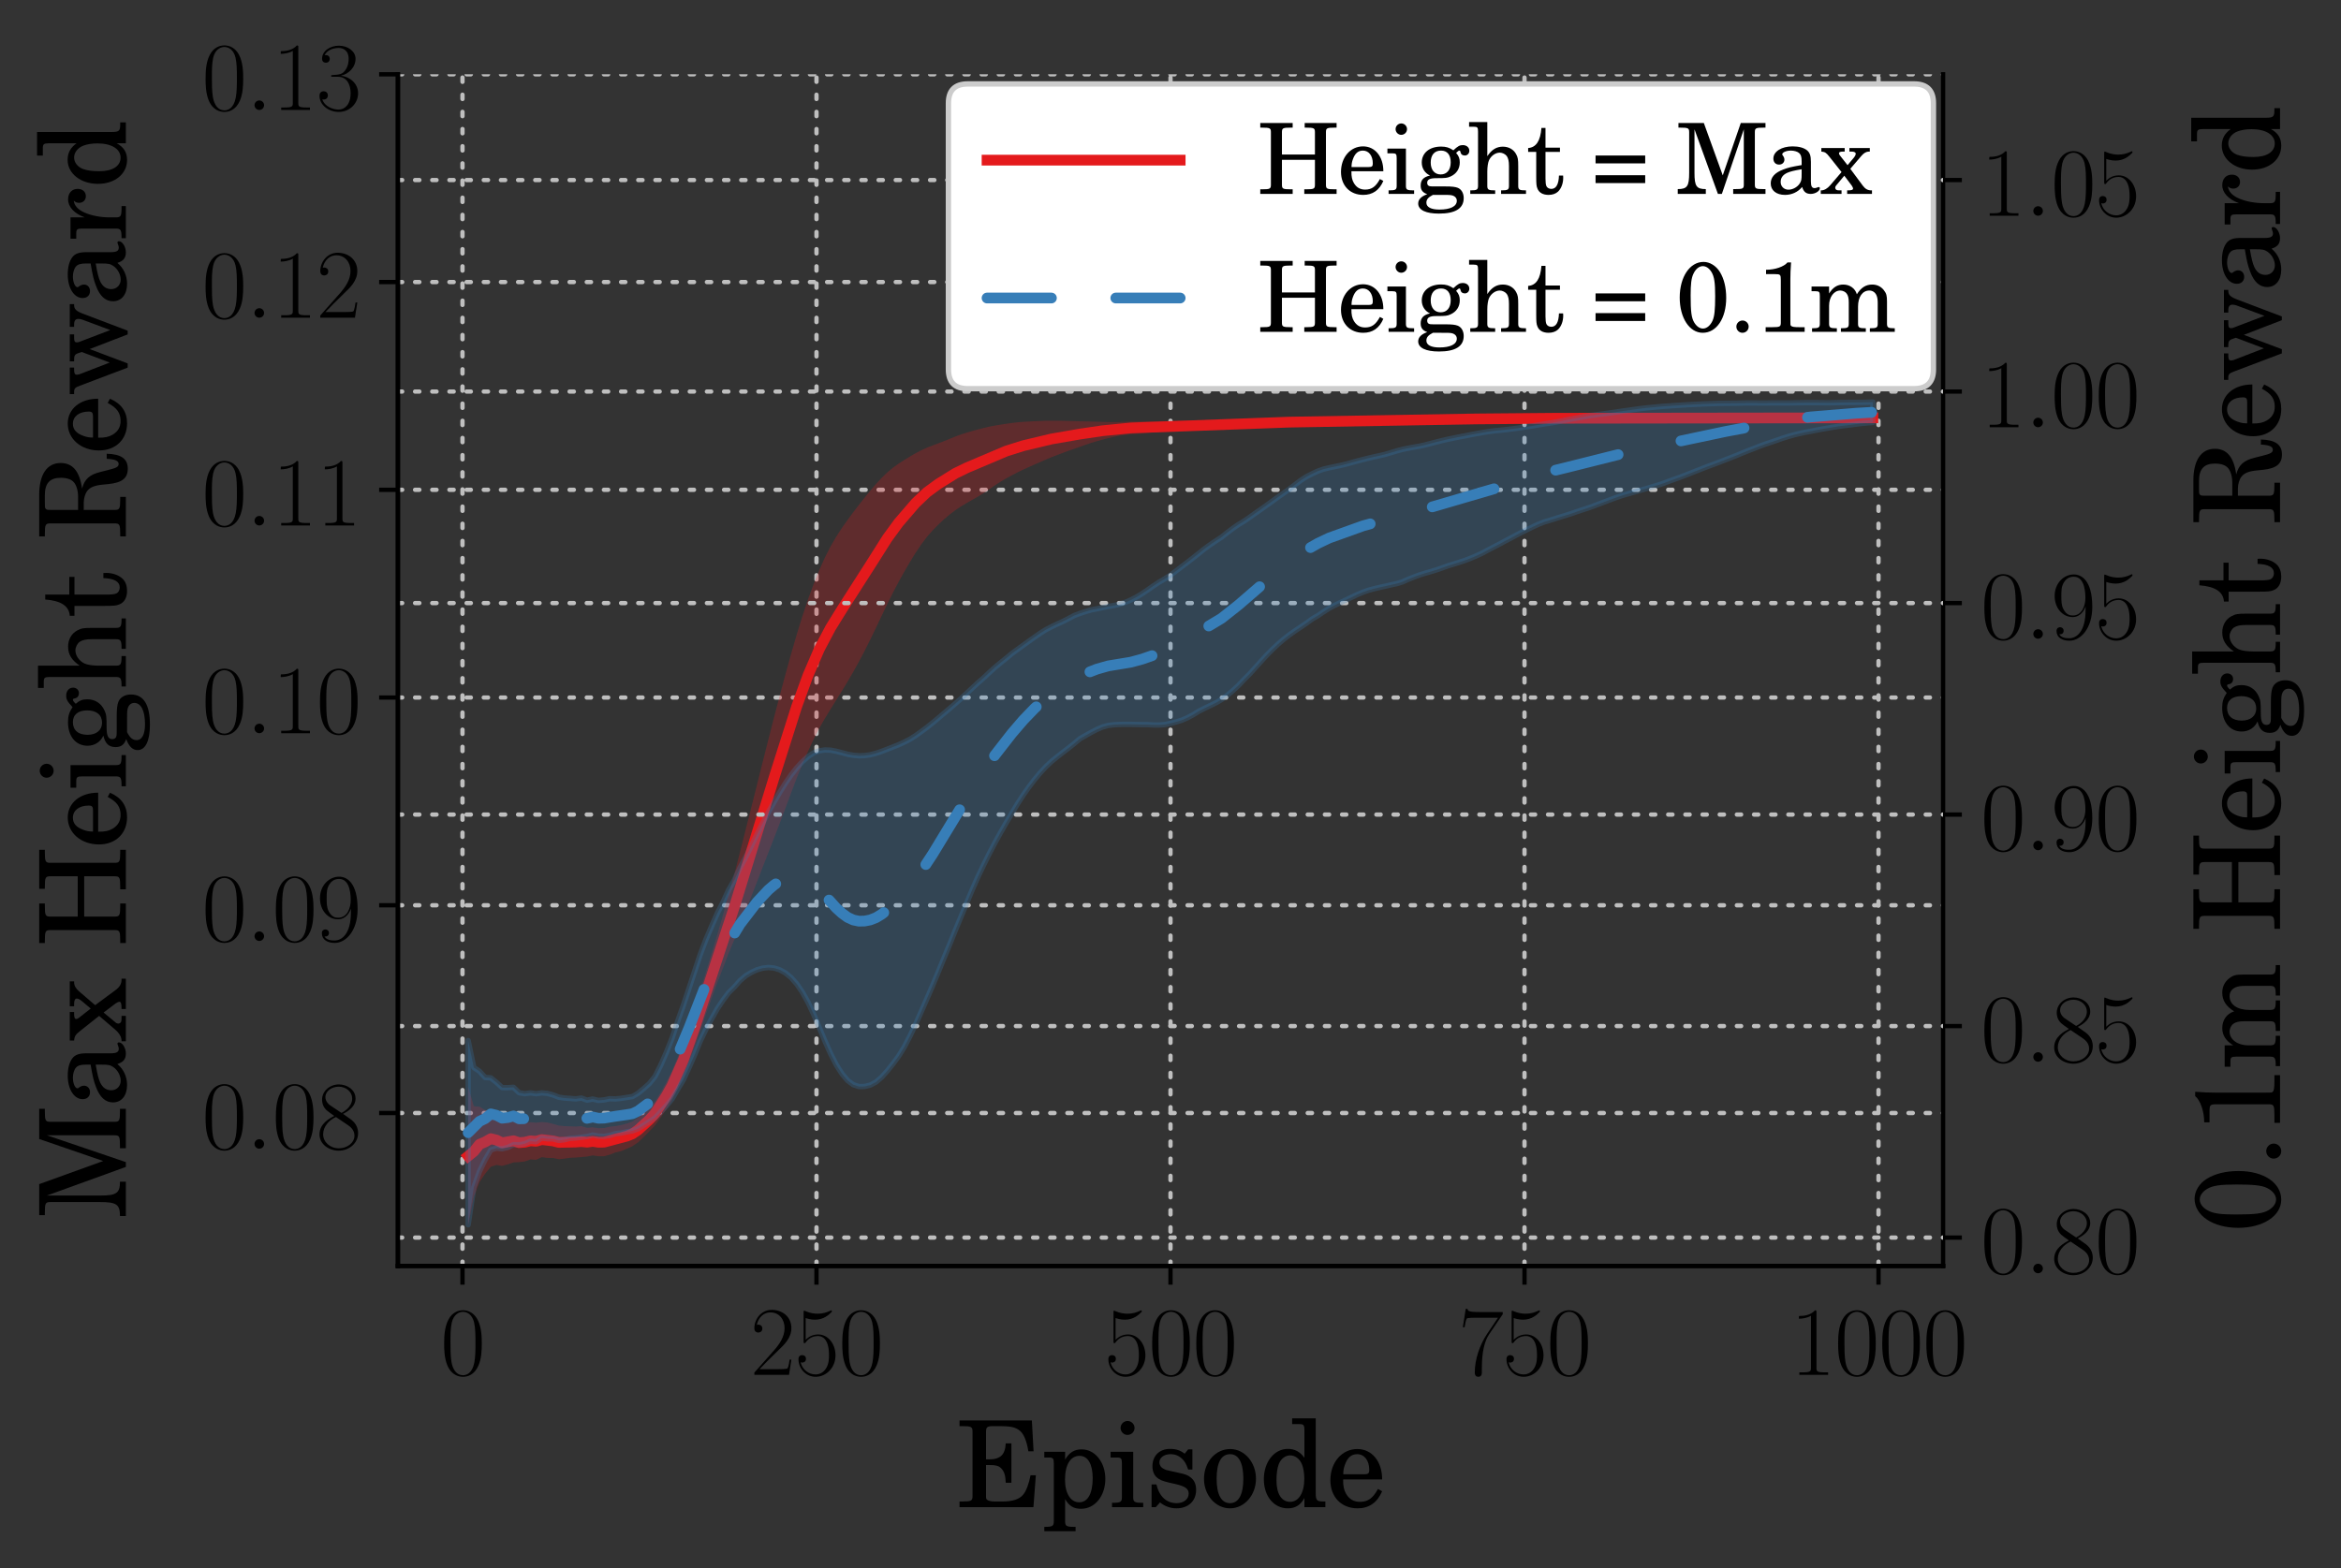 <?xml version="1.0" encoding="utf-8" standalone="no"?>
<!DOCTYPE svg PUBLIC "-//W3C//DTD SVG 1.1//EN"
  "http://www.w3.org/Graphics/SVG/1.1/DTD/svg11.dtd">
<svg height="292.4pt" version="1.1" viewBox="0 0 436.4 292.4" width="436.4pt" xmlns="http://www.w3.org/2000/svg" xmlns:xlink="http://www.w3.org/1999/xlink">
 <rect x="0" y="0" width="436.4" height="292.4" fill="#333333" stroke="none"/>
 <defs>
  <style type="text/css">*{stroke-linecap:butt;stroke-linejoin:round;}</style>
 </defs>
 <g id="figure_1">
  <g id="patch_1">
   <path d="M 0 292.4 
L 436.4 292.4 
L 436.4 0 
L 0 0 
z
" style="fill:none;"/>
  </g>
  <g id="axes_1">
   <g id="patch_2">
    <path d="M 74.178 236.06 
L 362.222 236.06 
L 362.222 13.853 
L 74.178 13.853 
z
" style="fill:none;"/>
   </g>
   <g id="matplotlib.axis_1">
    <g id="xtick_1">
     <g id="line2d_1">
      <path clip-path="url(#p708aaca050)" d="M 86.215 236.06 
L 86.215 13.853 
" style="fill:none;stroke:#bfbfbf;stroke-dasharray:0.8,2.4;stroke-dashoffset:0;stroke-linecap:round;stroke-linejoin:miter;stroke-width:0.8;"/>
     </g>
     <g id="line2d_2">
      <defs>
       <path d="M 0 0 
L 0 3.5 
" id="m3c82bcb02a" style="stroke:#000000;stroke-width:0.8;"/>
      </defs>
      <g>
       <use style="stroke:#000000;stroke-width:0.8;" x="86.215" xlink:href="#m3c82bcb02a" y="236.06"/>
      </g>
     </g>
     <g id="text_1">
      <!-- $\mathdefault{0}$ -->
      <g transform="translate(82.102 256.366)scale(0.18 -0.18)">
       <defs>
        <path d="M 2688 2025 
C 2688 2416 2682 3080 2413 3591 
C 2176 4039 1798 4198 1466 4198 
C 1158 4198 768 4058 525 3597 
C 269 3118 243 2524 243 2025 
C 243 1661 250 1106 448 619 
C 723 -39 1216 -128 1466 -128 
C 1760 -128 2208 -7 2470 600 
C 2662 1042 2688 1559 2688 2025 
z
M 1466 -26 
C 1056 -26 813 325 723 812 
C 653 1188 653 1738 653 2096 
C 653 2588 653 2997 736 3387 
C 858 3929 1216 4096 1466 4096 
C 1728 4096 2067 3923 2189 3400 
C 2272 3036 2278 2607 2278 2096 
C 2278 1680 2278 1169 2202 792 
C 2067 95 1690 -26 1466 -26 
z
" id="CMR17-30" transform="scale(0.016)"/>
       </defs>
       <use transform="scale(0.996)" xlink:href="#CMR17-30"/>
      </g>
     </g>
    </g>
    <g id="xtick_2">
     <g id="line2d_3">
      <path clip-path="url(#p708aaca050)" d="M 152.207 236.06 
L 152.207 13.853 
" style="fill:none;stroke:#bfbfbf;stroke-dasharray:0.8,2.4;stroke-dashoffset:0;stroke-linecap:round;stroke-linejoin:miter;stroke-width:0.8;"/>
     </g>
     <g id="line2d_4">
      <g>
       <use style="stroke:#000000;stroke-width:0.8;" x="152.207" xlink:href="#m3c82bcb02a" y="236.06"/>
      </g>
     </g>
     <g id="text_2">
      <!-- $\mathdefault{250}$ -->
      <g transform="translate(139.871 256.366)scale(0.18 -0.18)">
       <defs>
        <path d="M 2669 989 
L 2554 989 
C 2490 536 2438 459 2413 420 
C 2381 369 1920 369 1830 369 
L 602 369 
C 832 619 1280 1072 1824 1597 
C 2214 1967 2669 2402 2669 3035 
C 2669 3790 2067 4224 1395 4224 
C 691 4224 262 3604 262 3030 
C 262 2780 448 2748 525 2748 
C 589 2748 781 2787 781 3010 
C 781 3207 614 3264 525 3264 
C 486 3264 448 3258 422 3245 
C 544 3790 915 4058 1306 4058 
C 1862 4058 2227 3617 2227 3035 
C 2227 2479 1901 2000 1536 1584 
L 262 146 
L 262 0 
L 2515 0 
L 2669 989 
z
" id="CMR17-32" transform="scale(0.016)"/>
        <path d="M 730 3692 
C 794 3666 1056 3584 1325 3584 
C 1920 3584 2246 3911 2432 4100 
C 2432 4157 2432 4192 2394 4192 
C 2387 4192 2374 4192 2323 4163 
C 2099 4058 1837 3973 1517 3973 
C 1325 3973 1037 3999 723 4139 
C 653 4171 640 4171 634 4171 
C 602 4171 595 4164 595 4037 
L 595 2203 
C 595 2089 595 2057 659 2057 
C 691 2057 704 2070 736 2114 
C 941 2401 1222 2522 1542 2522 
C 1766 2522 2246 2382 2246 1289 
C 2246 1085 2246 715 2054 421 
C 1894 159 1645 25 1370 25 
C 947 25 518 320 403 814 
C 429 807 480 795 506 795 
C 589 795 749 840 749 1038 
C 749 1210 627 1280 506 1280 
C 358 1280 262 1190 262 1011 
C 262 454 704 -128 1382 -128 
C 2042 -128 2669 440 2669 1264 
C 2669 2030 2170 2624 1549 2624 
C 1222 2624 947 2503 730 2274 
L 730 3692 
z
" id="CMR17-35" transform="scale(0.016)"/>
       </defs>
       <use transform="scale(0.996)" xlink:href="#CMR17-32"/>
       <use transform="translate(45.69 0)scale(0.996)" xlink:href="#CMR17-35"/>
       <use transform="translate(91.381 0)scale(0.996)" xlink:href="#CMR17-30"/>
      </g>
     </g>
    </g>
    <g id="xtick_3">
     <g id="line2d_5">
      <path clip-path="url(#p708aaca050)" d="M 218.2 236.06 
L 218.2 13.853 
" style="fill:none;stroke:#bfbfbf;stroke-dasharray:0.8,2.4;stroke-dashoffset:0;stroke-linecap:round;stroke-linejoin:miter;stroke-width:0.8;"/>
     </g>
     <g id="line2d_6">
      <g>
       <use style="stroke:#000000;stroke-width:0.8;" x="218.2" xlink:href="#m3c82bcb02a" y="236.06"/>
      </g>
     </g>
     <g id="text_3">
      <!-- $\mathdefault{500}$ -->
      <g transform="translate(205.864 256.366)scale(0.18 -0.18)">
       <use transform="scale(0.996)" xlink:href="#CMR17-35"/>
       <use transform="translate(45.69 0)scale(0.996)" xlink:href="#CMR17-30"/>
       <use transform="translate(91.381 0)scale(0.996)" xlink:href="#CMR17-30"/>
      </g>
     </g>
    </g>
    <g id="xtick_4">
     <g id="line2d_7">
      <path clip-path="url(#p708aaca050)" d="M 284.193 236.06 
L 284.193 13.853 
" style="fill:none;stroke:#bfbfbf;stroke-dasharray:0.8,2.4;stroke-dashoffset:0;stroke-linecap:round;stroke-linejoin:miter;stroke-width:0.8;"/>
     </g>
     <g id="line2d_8">
      <g>
       <use style="stroke:#000000;stroke-width:0.8;" x="284.193" xlink:href="#m3c82bcb02a" y="236.06"/>
      </g>
     </g>
     <g id="text_4">
      <!-- $\mathdefault{750}$ -->
      <g transform="translate(271.856 256.366)scale(0.18 -0.18)">
       <defs>
        <path d="M 2886 3941 
L 2886 4081 
L 1382 4081 
C 634 4081 621 4165 595 4288 
L 480 4288 
L 294 3094 
L 410 3094 
C 429 3215 474 3540 550 3661 
C 589 3712 1062 3712 1171 3712 
L 2579 3712 
L 1869 2661 
C 1395 1954 1069 999 1069 165 
C 1069 89 1069 -128 1299 -128 
C 1530 -128 1530 89 1530 171 
L 1530 465 
C 1530 1508 1709 2196 2003 2636 
L 2886 3941 
z
" id="CMR17-37" transform="scale(0.016)"/>
       </defs>
       <use transform="scale(0.996)" xlink:href="#CMR17-37"/>
       <use transform="translate(45.69 0)scale(0.996)" xlink:href="#CMR17-35"/>
       <use transform="translate(91.381 0)scale(0.996)" xlink:href="#CMR17-30"/>
      </g>
     </g>
    </g>
    <g id="xtick_5">
     <g id="line2d_9">
      <path clip-path="url(#p708aaca050)" d="M 350.185 236.06 
L 350.185 13.853 
" style="fill:none;stroke:#bfbfbf;stroke-dasharray:0.8,2.4;stroke-dashoffset:0;stroke-linecap:round;stroke-linejoin:miter;stroke-width:0.8;"/>
     </g>
     <g id="line2d_10">
      <g>
       <use style="stroke:#000000;stroke-width:0.8;" x="350.185" xlink:href="#m3c82bcb02a" y="236.06"/>
      </g>
     </g>
     <g id="text_5">
      <!-- $\mathdefault{1000}$ -->
      <g transform="translate(333.737 256.366)scale(0.18 -0.18)">
       <defs>
        <path d="M 1702 4058 
C 1702 4192 1696 4192 1606 4192 
C 1357 3916 979 3827 621 3827 
C 602 3827 570 3827 563 3808 
C 557 3795 557 3782 557 3648 
C 755 3648 1088 3686 1344 3839 
L 1344 461 
C 1344 236 1331 160 781 160 
L 589 160 
L 589 0 
C 896 0 1216 0 1523 0 
C 1830 0 2150 0 2458 0 
L 2458 160 
L 2266 160 
C 1715 160 1702 230 1702 458 
L 1702 4058 
z
" id="CMR17-31" transform="scale(0.016)"/>
       </defs>
       <use transform="scale(0.996)" xlink:href="#CMR17-31"/>
       <use transform="translate(45.69 0)scale(0.996)" xlink:href="#CMR17-30"/>
       <use transform="translate(91.381 0)scale(0.996)" xlink:href="#CMR17-30"/>
       <use transform="translate(137.071 0)scale(0.996)" xlink:href="#CMR17-30"/>
      </g>
     </g>
    </g>
    <g id="text_6">
     <!-- Episode -->
     <g transform="translate(178.222 281.036)scale(0.22 -0.22)">
      <defs>
       <path d="M 4032 4608 
L 186 4608 
L 186 4308 
L 301 4308 
C 819 4308 877 4276 877 4007 
L 877 3823 
L 877 786 
L 877 600 
C 877 332 819 300 301 300 
L 186 300 
L 186 0 
L 4115 0 
L 4243 1696 
L 3962 1696 
C 3878 1252 3731 858 3578 675 
C 3379 421 3014 300 2477 300 
L 2054 300 
C 1862 300 1702 339 1645 396 
C 1600 434 1594 473 1594 608 
L 1594 2240 
L 1722 2240 
C 2112 2240 2272 2200 2400 2063 
C 2566 1893 2630 1683 2643 1297 
L 2944 1297 
L 2944 3392 
L 2643 3392 
C 2611 2782 2355 2540 1747 2540 
L 1594 2540 
L 1594 3989 
C 1594 4263 1651 4308 1997 4308 
L 2330 4308 
C 2893 4308 3168 4250 3386 4070 
C 3597 3904 3750 3545 3846 2969 
L 4122 2969 
L 4032 4608 
z
" id="CenturySchL-Roma-45" transform="scale(0.016)"/>
       <path d="M 1286 2944 
L 179 2944 
L 179 2638 
L 410 2638 
C 646 2638 685 2593 685 2318 
L 685 -496 
L 685 -750 
C 685 -1006 614 -1050 205 -1050 
L 179 -1050 
L 179 -1280 
L 1843 -1280 
L 1843 -1050 
L 1773 -1050 
C 1357 -1050 1286 -1006 1286 -751 
L 1286 -496 
L 1286 428 
C 1498 58 1741 -89 2131 -89 
C 2874 -89 3424 593 3424 1504 
C 3424 2385 2874 3072 2170 3072 
C 1773 3072 1510 2908 1286 2529 
L 1286 2944 
z
M 2054 2727 
C 2496 2727 2752 2288 2752 1542 
C 2752 721 2490 256 2035 256 
C 1581 256 1280 728 1280 1460 
C 1280 2249 1568 2727 2054 2727 
z
" id="CenturySchL-Roma-70" transform="scale(0.016)"/>
       <path d="M 1318 2944 
L 115 2944 
L 115 2638 
L 442 2638 
C 678 2638 717 2593 717 2317 
L 717 787 
L 717 531 
C 717 275 646 230 237 230 
L 192 230 
L 192 0 
L 1850 0 
L 1850 230 
L 1805 230 
C 1389 230 1318 274 1318 526 
L 1318 779 
L 1318 2944 
z
M 1018 4581 
C 813 4581 646 4415 646 4211 
C 646 4013 813 3840 1011 3840 
C 1222 3840 1389 4006 1389 4211 
C 1389 4415 1222 4581 1018 4581 
z
" id="CenturySchL-Roma-69" transform="scale(0.016)"/>
       <path d="M 2496 3072 
L 2272 3072 
L 2086 2842 
C 1856 3021 1626 3097 1306 3097 
C 742 3097 371 2728 371 2173 
C 371 1925 454 1714 595 1588 
C 742 1453 890 1390 1274 1300 
L 1613 1224 
C 2118 1103 2298 975 2298 721 
C 2298 421 2035 211 1658 211 
C 1120 211 736 561 582 1208 
L 326 1208 
L 326 0 
L 550 0 
L 774 250 
C 1037 38 1331 -64 1651 -64 
C 2278 -64 2694 325 2694 918 
C 2694 1198 2605 1414 2426 1561 
C 2272 1695 2144 1746 1754 1828 
L 1434 1899 
C 1082 1975 1082 1975 966 2039 
C 826 2103 742 2236 742 2377 
C 742 2631 986 2816 1338 2816 
C 1581 2816 1779 2733 1958 2561 
C 2099 2420 2170 2293 2272 1999 
L 2496 1999 
L 2496 3072 
z
" id="CenturySchL-Roma-73" transform="scale(0.016)"/>
       <path d="M 1613 3090 
C 832 3090 218 2397 218 1507 
C 218 636 832 -64 1600 -64 
C 2368 -64 2982 636 2982 1513 
C 2982 2384 2368 3090 1613 3090 
z
M 1613 2816 
C 2061 2816 2310 2352 2310 1513 
C 2310 669 2061 211 1600 211 
C 1139 211 890 669 890 1507 
C 890 2371 1133 2816 1613 2816 
z
" id="CenturySchL-Roma-6f" transform="scale(0.016)"/>
       <path d="M 2432 0 
L 3546 0 
L 3546 301 
L 3430 301 
C 3085 301 3034 365 3034 766 
L 3034 4722 
L 1779 4722 
L 1779 4416 
L 2157 4416 
C 2387 4416 2432 4370 2432 4091 
L 2432 2624 
C 2195 2950 1920 3097 1549 3097 
C 826 3097 275 2403 275 1485 
C 275 580 806 -64 1549 -64 
C 1952 -64 2227 107 2432 486 
L 2432 0 
z
M 1677 2752 
C 1939 2752 2189 2562 2304 2268 
C 2381 2077 2426 1810 2426 1505 
C 2426 766 2131 281 1670 281 
C 1222 281 947 702 947 1409 
C 947 1785 986 2071 1069 2287 
C 1178 2568 1414 2752 1677 2752 
z
" id="CenturySchL-Roma-64" transform="scale(0.016)"/>
       <path d="M 2976 1472 
C 2982 2420 2438 3090 1658 3090 
C 838 3090 224 2384 224 1430 
C 224 540 806 -64 1670 -64 
C 2278 -64 2714 236 2976 844 
L 2752 966 
C 2490 473 2221 281 1792 281 
C 1466 281 1229 422 1062 704 
C 947 896 896 1120 902 1472 
L 2976 1472 
z
M 909 1747 
C 909 1942 934 2080 998 2256 
C 1133 2633 1338 2816 1645 2816 
C 2035 2816 2291 2482 2291 1979 
C 2291 1797 2234 1747 2029 1747 
L 909 1747 
z
" id="CenturySchL-Roma-65" transform="scale(0.016)"/>
      </defs>
      <use transform="scale(0.996)" xlink:href="#CenturySchL-Roma-45"/>
      <use transform="translate(71.93 0)scale(0.996)" xlink:href="#CenturySchL-Roma-70"/>
      <use transform="translate(129.115 0)scale(0.996)" xlink:href="#CenturySchL-Roma-69"/>
      <use transform="translate(160.497 0)scale(0.996)" xlink:href="#CenturySchL-Roma-73"/>
      <use transform="translate(206.623 0)scale(0.996)" xlink:href="#CenturySchL-Roma-6f"/>
      <use transform="translate(256.436 0)scale(0.996)" xlink:href="#CenturySchL-Roma-64"/>
      <use transform="translate(313.621 0)scale(0.996)" xlink:href="#CenturySchL-Roma-65"/>
     </g>
    </g>
   </g>
   <g id="matplotlib.axis_2">
    <g id="ytick_1">
     <g id="line2d_11">
      <path clip-path="url(#p708aaca050)" d="M 74.178 207.547 
L 362.222 207.547 
" style="fill:none;stroke:#bfbfbf;stroke-dasharray:0.8,2.4;stroke-dashoffset:0;stroke-linecap:round;stroke-linejoin:miter;stroke-width:0.8;"/>
     </g>
     <g id="line2d_12">
      <defs>
       <path d="M 0 0 
L -3.5 0 
" id="m80acd60bc2" style="stroke:#000000;stroke-width:0.8;"/>
      </defs>
      <g>
       <use style="stroke:#000000;stroke-width:0.8;" x="74.178" xlink:href="#m80acd60bc2" y="207.547"/>
      </g>
     </g>
     <g id="text_7">
      <!-- $\mathdefault{0.08}$ -->
      <g transform="translate(37.627 214.2)scale(0.18 -0.18)">
       <defs>
        <path d="M 1178 307 
C 1178 492 1024 619 870 619 
C 685 619 557 466 557 313 
C 557 128 710 0 864 0 
C 1050 0 1178 153 1178 307 
z
" id="CMMI12-3a" transform="scale(0.016)"/>
        <path d="M 1741 2264 
C 2144 2467 2554 2773 2554 3263 
C 2554 3841 1990 4179 1472 4179 
C 890 4179 378 3759 378 3180 
C 378 3021 416 2747 666 2505 
C 730 2442 998 2251 1171 2130 
C 883 1983 211 1634 211 934 
C 211 279 838 -128 1459 -128 
C 2144 -128 2720 362 2720 1010 
C 2720 1590 2330 1857 2074 2029 
L 1741 2264 
z
M 902 2822 
C 851 2854 595 3051 595 3351 
C 595 3739 998 4032 1459 4032 
C 1965 4032 2336 3676 2336 3262 
C 2336 2669 1670 2331 1638 2331 
C 1632 2331 1626 2331 1574 2370 
L 902 2822 
z
M 2080 1519 
C 2176 1449 2483 1240 2483 851 
C 2483 381 2010 25 1472 25 
C 890 25 448 438 448 940 
C 448 1443 838 1862 1280 2060 
L 2080 1519 
z
" id="CMR17-38" transform="scale(0.016)"/>
       </defs>
       <use transform="scale(0.996)" xlink:href="#CMR17-30"/>
       <use transform="translate(45.69 0)scale(0.996)" xlink:href="#CMMI12-3a"/>
       <use transform="translate(72.788 0)scale(0.996)" xlink:href="#CMR17-30"/>
       <use transform="translate(118.478 0)scale(0.996)" xlink:href="#CMR17-38"/>
      </g>
     </g>
    </g>
    <g id="ytick_2">
     <g id="line2d_13">
      <path clip-path="url(#p708aaca050)" d="M 74.178 168.809 
L 362.222 168.809 
" style="fill:none;stroke:#bfbfbf;stroke-dasharray:0.8,2.4;stroke-dashoffset:0;stroke-linecap:round;stroke-linejoin:miter;stroke-width:0.8;"/>
     </g>
     <g id="line2d_14">
      <g>
       <use style="stroke:#000000;stroke-width:0.8;" x="74.178" xlink:href="#m80acd60bc2" y="168.809"/>
      </g>
     </g>
     <g id="text_8">
      <!-- $\mathdefault{0.09}$ -->
      <g transform="translate(37.627 175.462)scale(0.18 -0.18)">
       <defs>
        <path d="M 2253 1864 
C 2253 464 1670 31 1190 31 
C 1043 31 685 31 538 294 
C 704 268 826 357 826 518 
C 826 692 685 749 595 749 
C 538 749 365 723 365 506 
C 365 71 742 -128 1203 -128 
C 1939 -128 2688 674 2688 2073 
C 2688 3817 1971 4179 1485 4179 
C 851 4179 243 3628 243 2778 
C 243 1991 762 1408 1414 1408 
C 1952 1408 2189 1903 2253 2112 
L 2253 1864 
z
M 1427 1510 
C 1254 1510 1011 1542 813 1922 
C 678 2169 678 2461 678 2771 
C 678 3146 678 3405 858 3684 
C 947 3817 1114 4032 1485 4032 
C 2240 4032 2240 2885 2240 2632 
C 2240 2182 2035 1510 1427 1510 
z
" id="CMR17-39" transform="scale(0.016)"/>
       </defs>
       <use transform="scale(0.996)" xlink:href="#CMR17-30"/>
       <use transform="translate(45.69 0)scale(0.996)" xlink:href="#CMMI12-3a"/>
       <use transform="translate(72.788 0)scale(0.996)" xlink:href="#CMR17-30"/>
       <use transform="translate(118.478 0)scale(0.996)" xlink:href="#CMR17-39"/>
      </g>
     </g>
    </g>
    <g id="ytick_3">
     <g id="line2d_15">
      <path clip-path="url(#p708aaca050)" d="M 74.178 130.07 
L 362.222 130.07 
" style="fill:none;stroke:#bfbfbf;stroke-dasharray:0.8,2.4;stroke-dashoffset:0;stroke-linecap:round;stroke-linejoin:miter;stroke-width:0.8;"/>
     </g>
     <g id="line2d_16">
      <g>
       <use style="stroke:#000000;stroke-width:0.8;" x="74.178" xlink:href="#m80acd60bc2" y="130.07"/>
      </g>
     </g>
     <g id="text_9">
      <!-- $\mathdefault{0.10}$ -->
      <g transform="translate(37.627 136.723)scale(0.18 -0.18)">
       <use transform="scale(0.996)" xlink:href="#CMR17-30"/>
       <use transform="translate(45.69 0)scale(0.996)" xlink:href="#CMMI12-3a"/>
       <use transform="translate(72.788 0)scale(0.996)" xlink:href="#CMR17-31"/>
       <use transform="translate(118.478 0)scale(0.996)" xlink:href="#CMR17-30"/>
      </g>
     </g>
    </g>
    <g id="ytick_4">
     <g id="line2d_17">
      <path clip-path="url(#p708aaca050)" d="M 74.178 91.331 
L 362.222 91.331 
" style="fill:none;stroke:#bfbfbf;stroke-dasharray:0.8,2.4;stroke-dashoffset:0;stroke-linecap:round;stroke-linejoin:miter;stroke-width:0.8;"/>
     </g>
     <g id="line2d_18">
      <g>
       <use style="stroke:#000000;stroke-width:0.8;" x="74.178" xlink:href="#m80acd60bc2" y="91.331"/>
      </g>
     </g>
     <g id="text_10">
      <!-- $\mathdefault{0.11}$ -->
      <g transform="translate(37.627 97.984)scale(0.18 -0.18)">
       <use transform="scale(0.996)" xlink:href="#CMR17-30"/>
       <use transform="translate(45.69 0)scale(0.996)" xlink:href="#CMMI12-3a"/>
       <use transform="translate(72.788 0)scale(0.996)" xlink:href="#CMR17-31"/>
       <use transform="translate(118.478 0)scale(0.996)" xlink:href="#CMR17-31"/>
      </g>
     </g>
    </g>
    <g id="ytick_5">
     <g id="line2d_19">
      <path clip-path="url(#p708aaca050)" d="M 74.178 52.592 
L 362.222 52.592 
" style="fill:none;stroke:#bfbfbf;stroke-dasharray:0.8,2.4;stroke-dashoffset:0;stroke-linecap:round;stroke-linejoin:miter;stroke-width:0.8;"/>
     </g>
     <g id="line2d_20">
      <g>
       <use style="stroke:#000000;stroke-width:0.8;" x="74.178" xlink:href="#m80acd60bc2" y="52.592"/>
      </g>
     </g>
     <g id="text_11">
      <!-- $\mathdefault{0.12}$ -->
      <g transform="translate(37.627 59.245)scale(0.18 -0.18)">
       <use transform="scale(0.996)" xlink:href="#CMR17-30"/>
       <use transform="translate(45.69 0)scale(0.996)" xlink:href="#CMMI12-3a"/>
       <use transform="translate(72.788 0)scale(0.996)" xlink:href="#CMR17-31"/>
       <use transform="translate(118.478 0)scale(0.996)" xlink:href="#CMR17-32"/>
      </g>
     </g>
    </g>
    <g id="ytick_6">
     <g id="line2d_21">
      <path clip-path="url(#p708aaca050)" d="M 74.178 13.853 
L 362.222 13.853 
" style="fill:none;stroke:#bfbfbf;stroke-dasharray:0.8,2.4;stroke-dashoffset:0;stroke-linecap:round;stroke-linejoin:miter;stroke-width:0.8;"/>
     </g>
     <g id="line2d_22">
      <g>
       <use style="stroke:#000000;stroke-width:0.8;" x="74.178" xlink:href="#m80acd60bc2" y="13.853"/>
      </g>
     </g>
     <g id="text_12">
      <!-- $\mathdefault{0.13}$ -->
      <g transform="translate(37.627 20.506)scale(0.18 -0.18)">
       <defs>
        <path d="M 1414 2157 
C 1984 2157 2234 1662 2234 1090 
C 2234 320 1824 25 1453 25 
C 1114 25 563 194 390 693 
C 422 680 454 680 486 680 
C 640 680 755 782 755 948 
C 755 1133 614 1216 486 1216 
C 378 1216 211 1165 211 926 
C 211 335 787 -128 1466 -128 
C 2176 -128 2720 430 2720 1085 
C 2720 1707 2208 2157 1600 2227 
C 2086 2328 2554 2756 2554 3329 
C 2554 3820 2048 4179 1472 4179 
C 890 4179 378 3829 378 3329 
C 378 3110 544 3072 627 3072 
C 762 3072 877 3155 877 3321 
C 877 3486 762 3569 627 3569 
C 602 3569 570 3569 544 3557 
C 730 3959 1235 4032 1459 4032 
C 1683 4032 2106 3925 2106 3320 
C 2106 3143 2080 2828 1862 2550 
C 1670 2304 1453 2304 1242 2284 
C 1210 2284 1062 2269 1037 2269 
C 992 2263 966 2257 966 2208 
C 966 2163 973 2157 1101 2157 
L 1414 2157 
z
" id="CMR17-33" transform="scale(0.016)"/>
       </defs>
       <use transform="scale(0.996)" xlink:href="#CMR17-30"/>
       <use transform="translate(45.69 0)scale(0.996)" xlink:href="#CMMI12-3a"/>
       <use transform="translate(72.788 0)scale(0.996)" xlink:href="#CMR17-31"/>
       <use transform="translate(118.478 0)scale(0.996)" xlink:href="#CMR17-33"/>
      </g>
     </g>
    </g>
    <g id="text_13">
     <!-- Max Height Reward -->
     <g transform="translate(23.463 227.246)rotate(-90)scale(0.22 -0.22)">
      <defs>
       <path d="M 1837 4608 
L 186 4608 
L 186 4308 
L 307 4308 
C 826 4308 883 4276 883 4006 
L 883 3821 
L 883 1369 
C 883 498 755 313 141 313 
L 141 0 
L 1965 0 
L 1965 313 
C 1357 313 1229 498 1229 1370 
L 1229 4200 
L 2752 0 
L 3008 0 
L 4435 4200 
L 4435 797 
L 4435 612 
C 4435 339 4378 313 3859 313 
L 3744 313 
L 3744 0 
L 5843 0 
L 5843 313 
L 5728 313 
C 5210 313 5152 339 5152 612 
L 5152 797 
L 5152 3824 
L 5152 4008 
C 5152 4276 5210 4308 5728 4308 
L 5843 4308 
L 5843 4608 
L 4237 4608 
L 3066 1206 
L 1837 4608 
z
" id="CenturySchL-Roma-4d" transform="scale(0.016)"/>
       <path d="M 2893 2085 
C 2893 2483 2822 2686 2637 2838 
C 2426 3002 2112 3090 1702 3090 
C 986 3090 454 2755 454 2299 
C 454 2058 602 1906 826 1906 
C 1024 1906 1171 2039 1171 2228 
C 1171 2311 1139 2399 1075 2488 
C 1037 2531 1030 2550 1030 2570 
C 1030 2702 1293 2816 1600 2816 
C 1798 2816 2022 2753 2125 2658 
C 2246 2557 2291 2405 2291 2120 
L 2291 1874 
C 1619 1759 1414 1708 1101 1588 
C 550 1383 282 1084 282 682 
C 282 229 646 -64 1210 -64 
C 1651 -64 2048 119 2323 452 
C 2426 127 2586 0 2886 0 
C 3174 0 3475 185 3475 370 
C 3475 414 3443 446 3411 446 
C 3386 446 3360 440 3315 421 
C 3213 384 3187 377 3136 377 
C 2957 377 2893 498 2893 814 
L 2893 2085 
z
M 2291 1310 
C 2291 926 2272 837 2163 671 
C 2003 434 1709 275 1434 275 
C 1146 275 928 486 928 773 
C 928 1041 1062 1233 1344 1367 
C 1542 1456 1792 1520 2291 1603 
L 2291 1310 
z
" id="CenturySchL-Roma-61" transform="scale(0.016)"/>
       <path d="M 1978 1632 
L 2707 2482 
C 2861 2662 3021 2752 3187 2752 
L 3245 2752 
L 3245 2982 
L 1920 2982 
L 1920 2752 
L 2042 2752 
C 2234 2752 2330 2701 2330 2611 
C 2330 2547 2285 2451 2202 2349 
L 1798 1869 
L 1306 2496 
C 1267 2541 1242 2598 1242 2637 
C 1242 2720 1325 2752 1523 2752 
L 1613 2752 
L 1613 2982 
L 96 2982 
L 96 2752 
C 333 2732 416 2675 627 2406 
L 1408 1421 
L 672 563 
C 493 351 282 230 96 230 
L 58 230 
L 58 0 
L 1408 0 
L 1408 230 
L 1312 230 
C 1165 230 1133 236 1088 256 
C 1037 281 998 346 998 403 
C 998 448 1018 506 1050 538 
L 1587 1184 
L 2074 538 
C 2118 474 2157 390 2157 345 
C 2157 262 2061 230 1818 230 
L 1773 230 
L 1773 0 
L 3386 0 
L 3386 230 
L 3341 230 
C 3117 230 2950 319 2784 544 
L 1978 1632 
z
" id="CenturySchL-Roma-78" transform="scale(0.016)"/>
       <path d="M 3738 2215 
L 3738 786 
L 3738 600 
C 3738 332 3680 300 3162 300 
L 3046 300 
L 3046 0 
L 5146 0 
L 5146 300 
L 5030 300 
C 4512 300 4454 332 4454 600 
L 4454 786 
L 4454 3823 
L 4454 4007 
C 4454 4276 4512 4308 5030 4308 
L 5146 4308 
L 5146 4608 
L 3072 4608 
L 3072 4308 
L 3162 4308 
C 3680 4308 3738 4276 3738 4008 
L 3738 3823 
L 3738 2560 
L 1594 2560 
L 1594 3823 
L 1594 4008 
C 1594 4276 1651 4308 2170 4308 
L 2291 4308 
L 2291 4608 
L 186 4608 
L 186 4308 
L 301 4308 
C 819 4308 877 4276 877 4007 
L 877 3823 
L 877 786 
L 877 600 
C 877 332 819 300 301 300 
L 186 300 
L 186 0 
L 2291 0 
L 2291 300 
L 2170 300 
C 1651 300 1594 332 1594 600 
L 1594 786 
L 1594 2215 
L 3738 2215 
z
" id="CenturySchL-Roma-48" transform="scale(0.016)"/>
       <path d="M 1254 486 
C 902 486 883 493 806 542 
C 762 570 730 647 730 723 
C 730 933 902 1024 1331 1024 
C 1939 1024 2035 1037 2246 1132 
C 2630 1303 2848 1631 2848 2047 
C 2848 2299 2790 2457 2611 2665 
C 2720 2778 2778 2816 2829 2816 
C 2861 2816 2880 2796 2893 2728 
C 2918 2577 3021 2496 3181 2496 
C 3341 2496 3469 2630 3469 2802 
C 3469 3020 3296 3173 3046 3173 
C 2842 3173 2726 3108 2432 2835 
C 2163 3014 1958 3077 1638 3077 
C 877 3077 378 2664 378 2036 
C 378 1666 582 1346 915 1196 
C 486 1098 307 902 307 542 
C 307 255 435 85 736 -19 
C 339 -159 147 -363 147 -624 
C 147 -1044 640 -1280 1498 -1280 
C 2566 -1280 3104 -942 3104 -272 
C 3104 46 2957 300 2720 396 
C 2554 460 2349 486 1907 486 
L 1254 486 
z
M 1632 2816 
C 2035 2816 2259 2539 2259 2054 
C 2259 1563 2016 1266 1606 1266 
C 1210 1266 960 1563 960 2035 
C 960 2532 1203 2816 1632 2816 
z
M 1574 -64 
C 2106 -64 2144 -64 2240 -76 
C 2496 -102 2656 -242 2656 -445 
C 2656 -808 2240 -1018 1523 -1018 
C 986 -1018 678 -859 678 -573 
C 678 -363 794 -222 1101 -64 
L 1574 -64 
z
" id="CenturySchL-Roma-67" transform="scale(0.016)"/>
       <path d="M 1280 4672 
L 96 4672 
L 96 4366 
L 403 4366 
C 640 4366 678 4321 678 4046 
L 678 786 
L 678 530 
C 678 275 608 230 198 230 
L 173 230 
L 173 0 
L 1792 0 
L 1792 230 
L 1766 230 
C 1350 230 1280 275 1280 530 
L 1280 786 
L 1280 1444 
C 1280 1763 1325 2050 1395 2197 
C 1530 2485 1818 2683 2093 2683 
C 2259 2683 2451 2587 2547 2459 
C 2643 2319 2688 2127 2688 1814 
L 2688 786 
L 2688 530 
C 2688 275 2618 230 2202 230 
L 2176 230 
L 2176 0 
L 3795 0 
L 3795 230 
L 3770 230 
C 3360 230 3290 275 3290 530 
L 3290 786 
L 3290 1789 
C 3290 2248 3270 2363 3155 2581 
C 2995 2887 2675 3072 2291 3072 
C 1882 3072 1568 2881 1280 2453 
L 1280 4672 
z
" id="CenturySchL-Roma-68" transform="scale(0.016)"/>
       <path d="M 1242 3008 
L 1242 4288 
L 979 4288 
C 915 3448 634 3020 115 2982 
L 115 2733 
L 640 2733 
L 640 1105 
C 640 658 653 498 717 351 
C 819 83 1075 -64 1446 -64 
C 1696 -64 1914 13 2061 153 
C 2272 358 2394 696 2394 1048 
C 2394 1086 2394 1131 2387 1195 
L 2118 1195 
C 2099 620 1933 326 1619 326 
C 1472 326 1344 402 1299 511 
C 1261 600 1242 760 1242 990 
L 1242 2733 
L 2182 2733 
L 2182 3008 
L 1242 3008 
z
" id="CenturySchL-Roma-74" transform="scale(0.016)"/>
       <path d="M 1574 2240 
L 1946 2240 
C 2195 2240 2451 2163 2592 2047 
C 2778 1900 2874 1669 2918 1246 
L 2950 918 
C 3027 193 3264 -102 3770 -102 
C 4294 -102 4544 251 4563 1019 
L 4294 1019 
C 4269 576 4192 384 4019 384 
C 3872 384 3808 493 3699 936 
L 3597 1340 
C 3456 1931 3206 2200 2707 2329 
C 3629 2457 4070 2825 4070 3468 
C 4070 4194 3456 4608 2381 4608 
L 166 4608 
L 166 4308 
L 282 4308 
C 800 4308 858 4276 858 4007 
L 858 3823 
L 858 779 
L 858 600 
C 858 332 800 300 282 300 
L 166 300 
L 166 0 
L 2266 0 
L 2266 300 
L 2150 300 
C 1632 300 1574 332 1574 601 
L 1574 780 
L 1574 2240 
z
M 1574 2540 
L 1574 3944 
C 1574 4200 1581 4219 1645 4270 
C 1696 4308 1741 4308 2016 4308 
L 2362 4308 
C 2995 4308 3283 4040 3283 3462 
C 3283 3137 3200 2889 3034 2756 
C 2874 2623 2586 2540 2278 2540 
L 1574 2540 
z
" id="CenturySchL-Roma-52" transform="scale(0.016)"/>
       <path d="M 3501 829 
L 2874 2471 
C 2854 2515 2848 2547 2848 2605 
C 2848 2720 2906 2752 3117 2752 
L 3270 2752 
L 3270 2982 
L 1837 2982 
L 1837 2752 
L 1946 2752 
C 2144 2752 2221 2701 2278 2515 
L 2336 2349 
L 1773 858 
L 1152 2464 
C 1139 2509 1126 2566 1126 2605 
C 1126 2713 1197 2752 1389 2752 
L 1504 2752 
L 1504 2982 
L 96 2982 
L 96 2752 
L 211 2752 
C 390 2752 454 2694 544 2438 
L 1504 -96 
L 1728 -96 
L 2490 1926 
L 3270 -96 
L 3469 -96 
L 4365 2265 
C 4506 2643 4614 2752 4838 2752 
L 4883 2752 
L 4883 2982 
L 3674 2982 
L 3674 2752 
L 3782 2752 
C 4006 2752 4096 2681 4096 2522 
C 4096 2458 4077 2362 4045 2285 
L 3501 829 
z
" id="CenturySchL-Roma-77" transform="scale(0.016)"/>
       <path d="M 1267 2944 
L 134 2944 
L 134 2638 
L 397 2638 
C 634 2638 672 2593 672 2317 
L 672 787 
L 672 531 
C 672 275 602 230 186 230 
L 160 230 
L 160 0 
L 1869 0 
L 1869 230 
L 1747 230 
C 1338 230 1267 275 1267 531 
L 1267 787 
L 1267 851 
C 1267 1332 1357 1818 1517 2183 
C 1670 2541 1888 2740 2157 2772 
C 2067 2669 2042 2604 2042 2481 
C 2042 2275 2189 2127 2394 2127 
C 2624 2127 2784 2300 2784 2561 
C 2784 2868 2566 3072 2227 3072 
C 1824 3072 1472 2747 1267 2185 
L 1267 2944 
z
" id="CenturySchL-Roma-72" transform="scale(0.016)"/>
      </defs>
      <use transform="scale(0.996)" xlink:href="#CenturySchL-Roma-4d"/>
      <use transform="translate(94.047 0)scale(0.996)" xlink:href="#CenturySchL-Roma-61"/>
      <use transform="translate(149.438 0)scale(0.996)" xlink:href="#CenturySchL-Roma-78"/>
      <use transform="translate(230.633 0)scale(0.996)" xlink:href="#CenturySchL-Roma-48"/>
      <use transform="translate(313.621 0)scale(0.996)" xlink:href="#CenturySchL-Roma-65"/>
      <use transform="translate(363.435 0)scale(0.996)" xlink:href="#CenturySchL-Roma-69"/>
      <use transform="translate(394.816 0)scale(0.996)" xlink:href="#CenturySchL-Roma-67"/>
      <use transform="translate(448.315 0)scale(0.996)" xlink:href="#CenturySchL-Roma-68"/>
      <use transform="translate(509.187 0)scale(0.996)" xlink:href="#CenturySchL-Roma-74"/>
      <use transform="translate(575.636 0)scale(0.996)" xlink:href="#CenturySchL-Roma-52"/>
      <use transform="translate(647.566 0)scale(0.996)" xlink:href="#CenturySchL-Roma-65"/>
      <use transform="translate(697.379 0)scale(0.996)" xlink:href="#CenturySchL-Roma-77"/>
      <use transform="translate(773.095 0)scale(0.996)" xlink:href="#CenturySchL-Roma-61"/>
      <use transform="translate(828.486 0)scale(0.996)" xlink:href="#CenturySchL-Roma-72"/>
      <use transform="translate(872.72 0)scale(0.996)" xlink:href="#CenturySchL-Roma-64"/>
     </g>
    </g>
   </g>
   <g id="PolyCollection_1">
    <path clip-path="url(#p708aaca050)" d="M 87.27 202.651 
L 87.27 228.511 
L 88.326 223.174 
L 89.382 220.411 
L 90.438 218.872 
L 91.494 217.566 
L 92.55 217.232 
L 93.606 217.406 
L 94.662 217.12 
L 95.718 216.758 
L 96.773 216.703 
L 97.829 216.572 
L 98.885 216.2 
L 99.941 216.274 
L 100.997 215.777 
L 102.053 215.92 
L 103.109 215.933 
L 104.165 216.165 
L 105.22 216.054 
L 106.276 215.892 
L 107.332 215.85 
L 108.388 215.753 
L 109.444 215.657 
L 110.5 215.449 
L 111.556 215.61 
L 112.612 215.607 
L 113.668 215.311 
L 114.723 214.901 
L 115.779 214.654 
L 116.835 214.208 
L 117.891 213.737 
L 118.947 213.026 
L 120.003 212.007 
L 121.059 210.945 
L 122.115 209.837 
L 123.17 208.37 
L 124.226 206.857 
L 125.282 205.175 
L 126.338 203.017 
L 127.394 200.779 
L 128.45 198.053 
L 129.506 195.213 
L 130.562 192.09 
L 131.618 189.032 
L 132.673 186.113 
L 133.729 183.206 
L 134.785 180.489 
L 135.841 177.73 
L 136.897 175.196 
L 137.953 172.351 
L 139.009 169.748 
L 140.065 167.144 
L 141.121 164.453 
L 142.176 161.712 
L 143.232 158.998 
L 144.288 156.287 
L 145.344 153.539 
L 146.4 150.75 
L 147.456 147.903 
L 148.512 145.125 
L 149.568 142.534 
L 150.623 140.115 
L 151.679 137.853 
L 152.735 135.779 
L 153.791 133.939 
L 154.847 132.214 
L 155.903 130.513 
L 156.959 128.819 
L 158.015 127.088 
L 159.071 125.27 
L 160.126 123.364 
L 161.182 121.364 
L 162.238 119.255 
L 163.294 117.068 
L 164.35 114.844 
L 165.406 112.64 
L 166.462 110.52 
L 167.518 108.499 
L 168.573 106.607 
L 169.629 104.79 
L 170.685 103.078 
L 171.741 101.505 
L 172.797 100.114 
L 173.853 98.911 
L 174.909 97.83 
L 175.965 96.85 
L 177.021 95.952 
L 178.076 95.147 
L 179.132 94.446 
L 180.188 93.808 
L 181.244 93.208 
L 182.3 92.609 
L 183.356 91.955 
L 184.412 91.239 
L 185.468 90.506 
L 186.523 89.818 
L 187.579 89.201 
L 188.635 88.624 
L 189.691 88.075 
L 190.747 87.563 
L 191.803 87.089 
L 192.859 86.62 
L 193.915 86.157 
L 194.971 85.69 
L 196.026 85.256 
L 197.082 84.841 
L 198.138 84.446 
L 199.194 84.054 
L 200.25 83.681 
L 201.306 83.323 
L 202.362 82.941 
L 203.418 82.582 
L 204.474 82.267 
L 205.529 81.974 
L 206.585 81.708 
L 207.641 81.454 
L 208.697 81.244 
L 209.753 81.08 
L 210.809 80.971 
L 211.865 80.908 
L 212.921 80.82 
L 213.976 80.715 
L 215.032 80.623 
L 216.088 80.539 
L 217.144 80.459 
L 218.2 80.379 
L 219.256 80.306 
L 220.312 80.248 
L 221.368 80.197 
L 222.424 80.13 
L 223.479 80.061 
L 224.535 80.011 
L 225.591 79.974 
L 226.647 79.924 
L 227.703 79.862 
L 228.759 79.816 
L 229.815 79.788 
L 230.871 79.751 
L 231.926 79.7 
L 232.982 79.622 
L 234.038 79.57 
L 235.094 79.52 
L 236.15 79.466 
L 237.206 79.421 
L 238.262 79.352 
L 239.318 79.307 
L 240.374 79.276 
L 241.429 79.257 
L 242.485 79.219 
L 243.541 79.189 
L 244.597 79.151 
L 245.653 79.107 
L 246.709 79.049 
L 247.765 79.017 
L 248.821 78.987 
L 249.877 78.966 
L 250.932 78.917 
L 251.988 78.861 
L 253.044 78.832 
L 254.1 78.814 
L 255.156 78.791 
L 256.212 78.758 
L 257.268 78.732 
L 258.324 78.711 
L 259.379 78.697 
L 260.435 78.669 
L 261.491 78.636 
L 262.547 78.609 
L 263.603 78.575 
L 264.659 78.566 
L 265.715 78.547 
L 266.771 78.523 
L 267.827 78.494 
L 268.882 78.477 
L 269.938 78.465 
L 270.994 78.451 
L 272.05 78.441 
L 273.106 78.44 
L 274.162 78.427 
L 275.218 78.42 
L 276.274 78.402 
L 277.329 78.392 
L 278.385 78.379 
L 279.441 78.354 
L 280.497 78.327 
L 281.553 78.305 
L 282.609 78.288 
L 283.665 78.274 
L 284.721 78.268 
L 285.777 78.251 
L 286.832 78.248 
L 287.888 78.244 
L 288.944 78.237 
L 290 78.232 
L 291.056 78.225 
L 292.112 78.237 
L 293.168 78.245 
L 294.224 78.257 
L 295.279 78.268 
L 296.335 78.271 
L 297.391 78.275 
L 298.447 78.285 
L 299.503 78.29 
L 300.559 78.287 
L 301.615 78.288 
L 302.671 78.292 
L 303.727 78.292 
L 304.782 78.299 
L 305.838 78.303 
L 306.894 78.309 
L 307.95 78.306 
L 309.006 78.294 
L 310.062 78.288 
L 311.118 78.287 
L 312.174 78.29 
L 313.23 78.291 
L 314.285 78.291 
L 315.341 78.288 
L 316.397 78.286 
L 317.453 78.274 
L 318.509 78.259 
L 319.565 78.248 
L 320.621 78.234 
L 321.677 78.223 
L 322.732 78.222 
L 323.788 78.221 
L 324.844 78.223 
L 325.9 78.218 
L 326.956 78.211 
L 328.012 78.21 
L 329.068 78.214 
L 330.124 78.22 
L 331.18 78.22 
L 332.235 78.209 
L 333.291 78.2 
L 334.347 78.215 
L 335.403 78.232 
L 336.459 78.254 
L 337.515 78.252 
L 338.571 78.245 
L 339.627 78.245 
L 340.682 78.249 
L 341.738 78.258 
L 342.794 78.265 
L 343.85 78.269 
L 344.906 78.275 
L 345.962 78.279 
L 347.018 78.277 
L 348.074 78.278 
L 349.13 78.273 
L 349.13 77.554 
L 349.13 77.554 
L 348.074 77.554 
L 347.018 77.556 
L 345.962 77.553 
L 344.906 77.552 
L 343.85 77.549 
L 342.794 77.547 
L 341.738 77.552 
L 340.682 77.561 
L 339.627 77.571 
L 338.571 77.581 
L 337.515 77.581 
L 336.459 77.592 
L 335.403 77.606 
L 334.347 77.625 
L 333.291 77.634 
L 332.235 77.639 
L 331.18 77.646 
L 330.124 77.656 
L 329.068 77.662 
L 328.012 77.672 
L 326.956 77.681 
L 325.9 77.686 
L 324.844 77.7 
L 323.788 77.713 
L 322.732 77.725 
L 321.677 77.734 
L 320.621 77.741 
L 319.565 77.752 
L 318.509 77.766 
L 317.453 77.777 
L 316.397 77.787 
L 315.341 77.792 
L 314.285 77.793 
L 313.23 77.798 
L 312.174 77.803 
L 311.118 77.807 
L 310.062 77.807 
L 309.006 77.807 
L 307.95 77.803 
L 306.894 77.792 
L 305.838 77.781 
L 304.782 77.768 
L 303.727 77.766 
L 302.671 77.765 
L 301.615 77.761 
L 300.559 77.76 
L 299.503 77.761 
L 298.447 77.761 
L 297.391 77.761 
L 296.335 77.765 
L 295.279 77.771 
L 294.224 77.772 
L 293.168 77.766 
L 292.112 77.765 
L 291.056 77.76 
L 290 77.753 
L 288.944 77.756 
L 287.888 77.753 
L 286.832 77.754 
L 285.777 77.759 
L 284.721 77.759 
L 283.665 77.76 
L 282.609 77.76 
L 281.553 77.758 
L 280.497 77.761 
L 279.441 77.77 
L 278.385 77.783 
L 277.329 77.795 
L 276.274 77.804 
L 275.218 77.819 
L 274.162 77.827 
L 273.106 77.839 
L 272.05 77.844 
L 270.994 77.853 
L 269.938 77.861 
L 268.882 77.868 
L 267.827 77.877 
L 266.771 77.882 
L 265.715 77.889 
L 264.659 77.9 
L 263.603 77.906 
L 262.547 77.914 
L 261.491 77.929 
L 260.435 77.934 
L 259.379 77.938 
L 258.324 77.94 
L 257.268 77.94 
L 256.212 77.948 
L 255.156 77.955 
L 254.1 77.962 
L 253.044 77.963 
L 251.988 77.976 
L 250.932 77.989 
L 249.877 77.996 
L 248.821 77.998 
L 247.765 78.022 
L 246.709 78.035 
L 245.653 78.053 
L 244.597 78.067 
L 243.541 78.089 
L 242.485 78.112 
L 241.429 78.13 
L 240.374 78.153 
L 239.318 78.168 
L 238.262 78.179 
L 237.206 78.194 
L 236.15 78.199 
L 235.094 78.208 
L 234.038 78.226 
L 232.982 78.234 
L 231.926 78.255 
L 230.871 78.268 
L 229.815 78.279 
L 228.759 78.294 
L 227.703 78.312 
L 226.647 78.335 
L 225.591 78.349 
L 224.535 78.362 
L 223.479 78.377 
L 222.424 78.403 
L 221.368 78.42 
L 220.312 78.435 
L 219.256 78.462 
L 218.2 78.49 
L 217.144 78.513 
L 216.088 78.533 
L 215.032 78.547 
L 213.976 78.561 
L 212.921 78.583 
L 211.865 78.608 
L 210.809 78.63 
L 209.753 78.665 
L 208.697 78.693 
L 207.641 78.696 
L 206.585 78.694 
L 205.529 78.666 
L 204.474 78.637 
L 203.418 78.605 
L 202.362 78.576 
L 201.306 78.562 
L 200.25 78.528 
L 199.194 78.5 
L 198.138 78.478 
L 197.082 78.46 
L 196.026 78.454 
L 194.971 78.464 
L 193.915 78.506 
L 192.859 78.542 
L 191.803 78.603 
L 190.747 78.664 
L 189.691 78.749 
L 188.635 78.874 
L 187.579 79.023 
L 186.523 79.182 
L 185.468 79.356 
L 184.412 79.561 
L 183.356 79.811 
L 182.3 80.081 
L 181.244 80.372 
L 180.188 80.681 
L 179.132 81.023 
L 178.076 81.408 
L 177.021 81.839 
L 175.965 82.267 
L 174.909 82.672 
L 173.853 83.068 
L 172.797 83.477 
L 171.741 83.963 
L 170.685 84.514 
L 169.629 85.125 
L 168.573 85.781 
L 167.518 86.451 
L 166.462 87.207 
L 165.406 88.091 
L 164.35 89.115 
L 163.294 90.253 
L 162.238 91.488 
L 161.182 92.797 
L 160.126 94.136 
L 159.071 95.506 
L 158.015 96.933 
L 156.959 98.431 
L 155.903 100.055 
L 154.847 101.859 
L 153.791 103.933 
L 152.735 106.281 
L 151.679 108.897 
L 150.623 111.777 
L 149.568 114.944 
L 148.512 118.368 
L 147.456 122.005 
L 146.4 125.823 
L 145.344 129.764 
L 144.288 133.804 
L 143.232 137.924 
L 142.176 142.101 
L 141.121 146.323 
L 140.065 150.533 
L 139.009 154.676 
L 137.953 158.878 
L 136.897 163.007 
L 135.841 166.716 
L 134.785 170.614 
L 133.729 174.222 
L 132.673 177.772 
L 131.618 181.186 
L 130.562 184.489 
L 129.506 187.973 
L 128.45 191.35 
L 127.394 194.465 
L 126.338 197.129 
L 125.282 199.696 
L 124.226 201.807 
L 123.17 203.682 
L 122.115 205.4 
L 121.059 206.609 
L 120.003 207.472 
L 118.947 208.396 
L 117.891 209.132 
L 116.835 209.511 
L 115.779 209.793 
L 114.723 209.989 
L 113.668 210.098 
L 112.612 210.349 
L 111.556 210.387 
L 110.5 210.208 
L 109.444 210.31 
L 108.388 209.995 
L 107.332 210.067 
L 106.276 210.03 
L 105.22 209.988 
L 104.165 209.884 
L 103.109 209.573 
L 102.053 209.317 
L 100.997 209.228 
L 99.941 209.351 
L 98.885 209.267 
L 97.829 209.409 
L 96.773 209.443 
L 95.718 208.685 
L 94.662 208.679 
L 93.606 208.802 
L 92.55 207.954 
L 91.494 207.102 
L 90.438 207.002 
L 89.382 206.372 
L 88.326 206.282 
L 87.27 202.651 
z
" style="fill:#e41a1c;fill-opacity:0.25;"/>
   </g>
   <g id="line2d_23">
    <path clip-path="url(#p708aaca050)" d="M 87.27 215.581 
L 88.326 214.728 
L 89.382 213.392 
L 90.438 212.937 
L 91.494 212.334 
L 92.55 212.593 
L 93.606 213.104 
L 95.718 212.721 
L 96.773 213.073 
L 97.829 212.99 
L 98.885 212.733 
L 99.941 212.813 
L 100.997 212.503 
L 103.109 212.753 
L 104.165 213.024 
L 107.332 212.959 
L 108.388 212.874 
L 109.444 212.984 
L 110.5 212.829 
L 111.556 212.999 
L 112.612 212.978 
L 116.835 211.859 
L 117.891 211.434 
L 118.947 210.711 
L 121.059 208.777 
L 122.115 207.618 
L 124.226 204.332 
L 125.282 202.436 
L 127.394 197.622 
L 129.506 191.593 
L 133.729 178.714 
L 136.897 169.101 
L 144.288 145.046 
L 148.512 131.747 
L 150.623 125.946 
L 152.735 121.03 
L 154.847 117.037 
L 156.959 113.625 
L 162.238 105.372 
L 165.406 100.366 
L 167.518 97.475 
L 170.685 93.796 
L 172.797 91.796 
L 174.909 90.251 
L 178.076 88.278 
L 180.188 87.244 
L 187.579 84.112 
L 190.747 83.113 
L 196.026 81.855 
L 201.306 80.942 
L 205.529 80.32 
L 210.809 79.8 
L 240.374 78.715 
L 275.218 78.119 
L 290 77.993 
L 349.13 77.913 
L 349.13 77.913 
" style="fill:none;stroke:#e41a1c;stroke-linecap:square;stroke-width:2;"/>
   </g>
   <g id="patch_3">
    <path d="M 74.178 236.06 
L 74.178 13.853 
" style="fill:none;stroke:#000000;stroke-linecap:square;stroke-linejoin:miter;stroke-width:0.8;"/>
   </g>
   <g id="patch_4">
    <path d="M 362.222 236.06 
L 362.222 13.853 
" style="fill:none;stroke:#000000;stroke-linecap:square;stroke-linejoin:miter;stroke-width:0.8;"/>
   </g>
   <g id="patch_5">
    <path d="M 74.178 236.06 
L 362.222 236.06 
" style="fill:none;stroke:#000000;stroke-linecap:square;stroke-linejoin:miter;stroke-width:0.8;"/>
   </g>
  </g>
  <g id="axes_2">
   <g id="matplotlib.axis_3">
    <g id="ytick_7">
     <g id="line2d_24">
      <path clip-path="url(#p708aaca050)" d="M 74.178 230.772 
L 362.222 230.772 
" style="fill:none;stroke:#bfbfbf;stroke-dasharray:0.8,2.4;stroke-dashoffset:0;stroke-linecap:round;stroke-linejoin:miter;stroke-width:0.8;"/>
     </g>
     <g id="line2d_25">
      <defs>
       <path d="M 0 0 
L 3.5 0 
" id="m47e143bc0e" style="stroke:#000000;stroke-width:0.8;"/>
      </defs>
      <g>
       <use style="stroke:#000000;stroke-width:0.8;" x="362.222" xlink:href="#m47e143bc0e" y="230.772"/>
      </g>
     </g>
     <g id="text_14">
      <!-- $\mathdefault{0.80}$ -->
      <g transform="translate(369.222 237.425)scale(0.18 -0.18)">
       <use transform="scale(0.996)" xlink:href="#CMR17-30"/>
       <use transform="translate(45.69 0)scale(0.996)" xlink:href="#CMMI12-3a"/>
       <use transform="translate(72.788 0)scale(0.996)" xlink:href="#CMR17-38"/>
       <use transform="translate(118.478 0)scale(0.996)" xlink:href="#CMR17-30"/>
      </g>
     </g>
    </g>
    <g id="ytick_8">
     <g id="line2d_26">
      <path clip-path="url(#p708aaca050)" d="M 74.178 191.332 
L 362.222 191.332 
" style="fill:none;stroke:#bfbfbf;stroke-dasharray:0.8,2.4;stroke-dashoffset:0;stroke-linecap:round;stroke-linejoin:miter;stroke-width:0.8;"/>
     </g>
     <g id="line2d_27">
      <g>
       <use style="stroke:#000000;stroke-width:0.8;" x="362.222" xlink:href="#m47e143bc0e" y="191.332"/>
      </g>
     </g>
     <g id="text_15">
      <!-- $\mathdefault{0.85}$ -->
      <g transform="translate(369.222 197.985)scale(0.18 -0.18)">
       <use transform="scale(0.996)" xlink:href="#CMR17-30"/>
       <use transform="translate(45.69 0)scale(0.996)" xlink:href="#CMMI12-3a"/>
       <use transform="translate(72.788 0)scale(0.996)" xlink:href="#CMR17-38"/>
       <use transform="translate(118.478 0)scale(0.996)" xlink:href="#CMR17-35"/>
      </g>
     </g>
    </g>
    <g id="ytick_9">
     <g id="line2d_28">
      <path clip-path="url(#p708aaca050)" d="M 74.178 151.892 
L 362.222 151.892 
" style="fill:none;stroke:#bfbfbf;stroke-dasharray:0.8,2.4;stroke-dashoffset:0;stroke-linecap:round;stroke-linejoin:miter;stroke-width:0.8;"/>
     </g>
     <g id="line2d_29">
      <g>
       <use style="stroke:#000000;stroke-width:0.8;" x="362.222" xlink:href="#m47e143bc0e" y="151.892"/>
      </g>
     </g>
     <g id="text_16">
      <!-- $\mathdefault{0.90}$ -->
      <g transform="translate(369.222 158.545)scale(0.18 -0.18)">
       <use transform="scale(0.996)" xlink:href="#CMR17-30"/>
       <use transform="translate(45.69 0)scale(0.996)" xlink:href="#CMMI12-3a"/>
       <use transform="translate(72.788 0)scale(0.996)" xlink:href="#CMR17-39"/>
       <use transform="translate(118.478 0)scale(0.996)" xlink:href="#CMR17-30"/>
      </g>
     </g>
    </g>
    <g id="ytick_10">
     <g id="line2d_30">
      <path clip-path="url(#p708aaca050)" d="M 74.178 112.453 
L 362.222 112.453 
" style="fill:none;stroke:#bfbfbf;stroke-dasharray:0.8,2.4;stroke-dashoffset:0;stroke-linecap:round;stroke-linejoin:miter;stroke-width:0.8;"/>
     </g>
     <g id="line2d_31">
      <g>
       <use style="stroke:#000000;stroke-width:0.8;" x="362.222" xlink:href="#m47e143bc0e" y="112.453"/>
      </g>
     </g>
     <g id="text_17">
      <!-- $\mathdefault{0.95}$ -->
      <g transform="translate(369.222 119.106)scale(0.18 -0.18)">
       <use transform="scale(0.996)" xlink:href="#CMR17-30"/>
       <use transform="translate(45.69 0)scale(0.996)" xlink:href="#CMMI12-3a"/>
       <use transform="translate(72.788 0)scale(0.996)" xlink:href="#CMR17-39"/>
       <use transform="translate(118.478 0)scale(0.996)" xlink:href="#CMR17-35"/>
      </g>
     </g>
    </g>
    <g id="ytick_11">
     <g id="line2d_32">
      <path clip-path="url(#p708aaca050)" d="M 74.178 73.013 
L 362.222 73.013 
" style="fill:none;stroke:#bfbfbf;stroke-dasharray:0.8,2.4;stroke-dashoffset:0;stroke-linecap:round;stroke-linejoin:miter;stroke-width:0.8;"/>
     </g>
     <g id="line2d_33">
      <g>
       <use style="stroke:#000000;stroke-width:0.8;" x="362.222" xlink:href="#m47e143bc0e" y="73.013"/>
      </g>
     </g>
     <g id="text_18">
      <!-- $\mathdefault{1.00}$ -->
      <g transform="translate(369.222 79.666)scale(0.18 -0.18)">
       <use transform="scale(0.996)" xlink:href="#CMR17-31"/>
       <use transform="translate(45.69 0)scale(0.996)" xlink:href="#CMMI12-3a"/>
       <use transform="translate(72.788 0)scale(0.996)" xlink:href="#CMR17-30"/>
       <use transform="translate(118.478 0)scale(0.996)" xlink:href="#CMR17-30"/>
      </g>
     </g>
    </g>
    <g id="ytick_12">
     <g id="line2d_34">
      <path clip-path="url(#p708aaca050)" d="M 74.178 33.573 
L 362.222 33.573 
" style="fill:none;stroke:#bfbfbf;stroke-dasharray:0.8,2.4;stroke-dashoffset:0;stroke-linecap:round;stroke-linejoin:miter;stroke-width:0.8;"/>
     </g>
     <g id="line2d_35">
      <g>
       <use style="stroke:#000000;stroke-width:0.8;" x="362.222" xlink:href="#m47e143bc0e" y="33.573"/>
      </g>
     </g>
     <g id="text_19">
      <!-- $\mathdefault{1.05}$ -->
      <g transform="translate(369.222 40.226)scale(0.18 -0.18)">
       <use transform="scale(0.996)" xlink:href="#CMR17-31"/>
       <use transform="translate(45.69 0)scale(0.996)" xlink:href="#CMMI12-3a"/>
       <use transform="translate(72.788 0)scale(0.996)" xlink:href="#CMR17-30"/>
       <use transform="translate(118.478 0)scale(0.996)" xlink:href="#CMR17-35"/>
      </g>
     </g>
    </g>
    <g id="text_20">
     <!-- 0.1m Height Reward -->
     <g transform="translate(425.036 229.898)rotate(-90)scale(0.22 -0.22)">
      <defs>
       <path d="M 1818 4544 
C 922 4544 269 3564 269 2224 
C 269 904 902 -64 1766 -64 
C 2662 -64 3290 872 3290 2204 
C 3290 2884 3149 3448 2880 3890 
C 2630 4294 2221 4544 1818 4544 
z
M 1773 4269 
C 1984 4269 2189 4128 2342 3872 
C 2515 3576 2573 3198 2573 2320 
C 2573 1422 2528 1000 2400 717 
C 2253 403 2022 211 1779 211 
C 1568 211 1363 352 1210 608 
C 1030 910 979 1314 979 2359 
C 979 3103 1024 3480 1152 3756 
C 1299 4083 1530 4269 1773 4269 
z
" id="CenturySchL-Roma-30" transform="scale(0.016)"/>
       <path d="M 877 734 
C 653 734 474 555 474 338 
C 474 114 653 -64 870 -64 
C 1094 -64 1274 114 1274 338 
C 1274 555 1094 734 877 734 
z
" id="CenturySchL-Roma-2e" transform="scale(0.016)"/>
       <path d="M 2061 4512 
C 1843 4239 1254 4032 666 4032 
L 666 3750 
L 1229 3750 
C 1600 3750 1626 3725 1626 3348 
L 1626 786 
L 1626 600 
C 1626 332 1568 300 1056 300 
L 640 300 
L 640 0 
L 3174 0 
L 3174 300 
L 2822 300 
C 2483 300 2342 326 2291 390 
C 2246 434 2246 434 2246 788 
L 2246 3435 
C 2246 3749 2259 4056 2291 4512 
L 2061 4512 
z
" id="CenturySchL-Roma-31" transform="scale(0.016)"/>
       <path d="M 1286 2944 
L 147 2944 
L 147 2638 
L 410 2638 
C 646 2638 685 2593 685 2317 
L 685 787 
L 685 538 
C 685 275 614 230 205 230 
L 179 230 
L 179 0 
L 1792 0 
L 1792 230 
L 1766 230 
C 1357 230 1286 275 1286 537 
L 1286 786 
L 1286 1693 
C 1286 2261 1600 2683 2016 2683 
C 2182 2683 2362 2593 2438 2472 
C 2528 2351 2566 2165 2566 1903 
L 2566 786 
L 2566 530 
C 2566 275 2496 230 2080 230 
L 2054 230 
L 2054 0 
L 3674 0 
L 3674 230 
L 3648 230 
C 3238 230 3168 275 3168 530 
L 3168 786 
L 3168 1635 
C 3168 2274 3456 2683 3904 2683 
C 4115 2683 4288 2561 4371 2363 
C 4429 2223 4448 2082 4448 1833 
L 4448 786 
L 4448 530 
C 4448 275 4378 230 3962 230 
L 3936 230 
L 3936 0 
L 5555 0 
L 5555 230 
L 5530 230 
C 5120 230 5050 275 5050 537 
L 5050 786 
L 5050 1961 
C 5050 2357 5011 2491 4845 2708 
C 4659 2945 4397 3072 4090 3072 
C 3674 3072 3366 2876 3091 2439 
C 2982 2819 2637 3072 2208 3072 
C 1824 3072 1536 2889 1286 2491 
L 1286 2944 
z
" id="CenturySchL-Roma-6d" transform="scale(0.016)"/>
      </defs>
      <use transform="scale(0.996)" xlink:href="#CenturySchL-Roma-30"/>
      <use transform="translate(55.392 0)scale(0.996)" xlink:href="#CenturySchL-Roma-2e"/>
      <use transform="translate(83.087 0)scale(0.996)" xlink:href="#CenturySchL-Roma-31"/>
      <use transform="translate(138.479 0)scale(0.996)" xlink:href="#CenturySchL-Roma-6d"/>
      <use transform="translate(254.741 0)scale(0.996)" xlink:href="#CenturySchL-Roma-48"/>
      <use transform="translate(337.729 0)scale(0.996)" xlink:href="#CenturySchL-Roma-65"/>
      <use transform="translate(387.542 0)scale(0.996)" xlink:href="#CenturySchL-Roma-69"/>
      <use transform="translate(418.924 0)scale(0.996)" xlink:href="#CenturySchL-Roma-67"/>
      <use transform="translate(472.423 0)scale(0.996)" xlink:href="#CenturySchL-Roma-68"/>
      <use transform="translate(533.295 0)scale(0.996)" xlink:href="#CenturySchL-Roma-74"/>
      <use transform="translate(599.743 0)scale(0.996)" xlink:href="#CenturySchL-Roma-52"/>
      <use transform="translate(671.673 0)scale(0.996)" xlink:href="#CenturySchL-Roma-65"/>
      <use transform="translate(721.487 0)scale(0.996)" xlink:href="#CenturySchL-Roma-77"/>
      <use transform="translate(797.202 0)scale(0.996)" xlink:href="#CenturySchL-Roma-61"/>
      <use transform="translate(852.594 0)scale(0.996)" xlink:href="#CenturySchL-Roma-72"/>
      <use transform="translate(896.828 0)scale(0.996)" xlink:href="#CenturySchL-Roma-64"/>
     </g>
    </g>
   </g>
   <g id="PolyCollection_2">
    <defs>
     <path d="M 87.27 -98.369 
L 87.27 -64.011 
L 88.326 -71.006 
L 89.382 -73.96 
L 90.438 -76.142 
L 91.494 -77.967 
L 92.55 -78.306 
L 93.606 -78.175 
L 94.662 -78.433 
L 95.718 -78.959 
L 96.773 -78.912 
L 97.829 -79.127 
L 98.885 -79.6 
L 99.941 -79.497 
L 100.997 -80.197 
L 102.053 -80.046 
L 103.109 -80.026 
L 104.165 -79.743 
L 105.22 -79.876 
L 106.276 -80.136 
L 107.332 -80.204 
L 108.388 -80.334 
L 109.444 -80.477 
L 110.5 -80.755 
L 111.556 -80.551 
L 112.612 -80.508 
L 113.668 -80.675 
L 114.723 -81.011 
L 115.779 -81.123 
L 116.835 -81.345 
L 117.891 -81.534 
L 118.947 -81.916 
L 120.003 -82.574 
L 121.059 -83.261 
L 122.115 -83.94 
L 123.17 -85.075 
L 124.226 -86.194 
L 125.282 -87.482 
L 126.338 -89.303 
L 127.394 -91.052 
L 128.45 -93.351 
L 129.506 -95.747 
L 130.562 -98.321 
L 131.618 -100.504 
L 132.673 -102.455 
L 133.729 -104.324 
L 134.785 -105.893 
L 135.841 -107.306 
L 136.897 -108.345 
L 137.953 -109.536 
L 139.009 -110.447 
L 140.065 -111.08 
L 141.121 -111.565 
L 142.176 -111.868 
L 143.232 -111.991 
L 144.288 -111.891 
L 145.344 -111.562 
L 146.4 -110.991 
L 147.456 -110.128 
L 148.512 -108.939 
L 149.568 -107.398 
L 150.623 -105.513 
L 151.679 -103.268 
L 152.735 -100.763 
L 153.791 -98.254 
L 154.847 -95.895 
L 155.903 -93.827 
L 156.959 -92.173 
L 158.015 -90.917 
L 159.071 -90.135 
L 160.126 -89.791 
L 161.182 -89.803 
L 162.238 -90.063 
L 163.294 -90.624 
L 164.35 -91.534 
L 165.406 -92.708 
L 166.462 -94.033 
L 167.518 -95.461 
L 168.573 -97.169 
L 169.629 -99.203 
L 170.685 -101.39 
L 171.741 -103.777 
L 172.797 -106.189 
L 173.853 -108.621 
L 174.909 -111.158 
L 175.965 -113.731 
L 177.021 -116.27 
L 178.076 -118.896 
L 179.132 -121.43 
L 180.188 -123.982 
L 181.244 -126.502 
L 182.3 -128.884 
L 183.356 -131.096 
L 184.412 -133.224 
L 185.468 -135.235 
L 186.523 -137.152 
L 187.579 -138.988 
L 188.635 -140.769 
L 189.691 -142.527 
L 190.747 -144.152 
L 191.803 -145.649 
L 192.859 -147.035 
L 193.915 -148.299 
L 194.971 -149.441 
L 196.026 -150.428 
L 197.082 -151.289 
L 198.138 -152.106 
L 199.194 -152.909 
L 200.25 -153.756 
L 201.306 -154.644 
L 202.362 -155.243 
L 203.418 -155.84 
L 204.474 -156.382 
L 205.529 -156.837 
L 206.585 -157.134 
L 207.641 -157.257 
L 208.697 -157.315 
L 209.753 -157.328 
L 210.809 -157.324 
L 211.865 -157.302 
L 212.921 -157.284 
L 213.976 -157.274 
L 215.032 -157.216 
L 216.088 -157.206 
L 217.144 -157.293 
L 218.2 -157.514 
L 219.256 -157.779 
L 220.312 -158.11 
L 221.368 -158.563 
L 222.424 -159.128 
L 223.479 -159.787 
L 224.535 -160.318 
L 225.591 -160.824 
L 226.647 -161.34 
L 227.703 -161.951 
L 228.759 -162.723 
L 229.815 -163.618 
L 230.871 -164.587 
L 231.926 -165.709 
L 232.982 -166.764 
L 234.038 -167.933 
L 235.094 -169.104 
L 236.15 -170.242 
L 237.206 -171.31 
L 238.262 -172.307 
L 239.318 -173.216 
L 240.374 -174.03 
L 241.429 -174.781 
L 242.485 -175.48 
L 243.541 -176.207 
L 244.597 -176.976 
L 245.653 -177.588 
L 246.709 -178.301 
L 247.765 -178.975 
L 248.821 -179.537 
L 249.877 -180.038 
L 250.932 -180.534 
L 251.988 -181.042 
L 253.044 -181.541 
L 254.1 -181.983 
L 255.156 -182.35 
L 256.212 -182.634 
L 257.268 -182.882 
L 258.324 -183.112 
L 259.379 -183.358 
L 260.435 -183.586 
L 261.491 -183.916 
L 262.547 -184.402 
L 263.603 -184.811 
L 264.659 -185.203 
L 265.715 -185.526 
L 266.771 -185.831 
L 267.827 -186.153 
L 268.882 -186.52 
L 269.938 -186.901 
L 270.994 -187.22 
L 272.05 -187.555 
L 273.106 -187.905 
L 274.162 -188.309 
L 275.218 -188.755 
L 276.274 -189.242 
L 277.329 -189.814 
L 278.385 -190.361 
L 279.441 -190.905 
L 280.497 -191.474 
L 281.553 -192.028 
L 282.609 -192.595 
L 283.665 -193.15 
L 284.721 -193.668 
L 285.777 -194.177 
L 286.832 -194.665 
L 287.888 -195.076 
L 288.944 -195.386 
L 290 -195.724 
L 291.056 -196.049 
L 292.112 -196.373 
L 293.168 -196.712 
L 294.224 -197.083 
L 295.279 -197.43 
L 296.335 -197.775 
L 297.391 -198.166 
L 298.447 -198.563 
L 299.503 -198.967 
L 300.559 -199.36 
L 301.615 -199.741 
L 302.671 -200.09 
L 303.727 -200.384 
L 304.782 -200.695 
L 305.838 -200.99 
L 306.894 -201.292 
L 307.95 -201.603 
L 309.006 -201.921 
L 310.062 -202.265 
L 311.118 -202.669 
L 312.174 -203.049 
L 313.23 -203.423 
L 314.285 -203.827 
L 315.341 -204.243 
L 316.397 -204.658 
L 317.453 -205.073 
L 318.509 -205.476 
L 319.565 -205.864 
L 320.621 -206.266 
L 321.677 -206.68 
L 322.732 -207.089 
L 323.788 -207.504 
L 324.844 -207.944 
L 325.9 -208.367 
L 326.956 -208.779 
L 328.012 -209.191 
L 329.068 -209.583 
L 330.124 -209.93 
L 331.18 -210.285 
L 332.235 -210.659 
L 333.291 -210.991 
L 334.347 -211.292 
L 335.403 -211.546 
L 336.459 -211.777 
L 337.515 -211.976 
L 338.571 -212.182 
L 339.627 -212.382 
L 340.682 -212.564 
L 341.738 -212.739 
L 342.794 -212.908 
L 343.85 -213.041 
L 344.906 -213.168 
L 345.962 -213.311 
L 347.018 -213.437 
L 348.074 -213.538 
L 349.13 -213.624 
L 349.13 -217.427 
L 349.13 -217.427 
L 348.074 -217.393 
L 347.018 -217.372 
L 345.962 -217.368 
L 344.906 -217.362 
L 343.85 -217.347 
L 342.794 -217.331 
L 341.738 -217.304 
L 340.682 -217.291 
L 339.627 -217.306 
L 338.571 -217.316 
L 337.515 -217.321 
L 336.459 -217.313 
L 335.403 -217.297 
L 334.347 -217.276 
L 333.291 -217.258 
L 332.235 -217.259 
L 331.18 -217.275 
L 330.124 -217.264 
L 329.068 -217.244 
L 328.012 -217.249 
L 326.956 -217.257 
L 325.9 -217.259 
L 324.844 -217.244 
L 323.788 -217.215 
L 322.732 -217.205 
L 321.677 -217.198 
L 320.621 -217.182 
L 319.565 -217.148 
L 318.509 -217.112 
L 317.453 -217.076 
L 316.397 -217.023 
L 315.341 -216.966 
L 314.285 -216.912 
L 313.23 -216.845 
L 312.174 -216.777 
L 311.118 -216.702 
L 310.062 -216.627 
L 309.006 -216.537 
L 307.95 -216.436 
L 306.894 -216.332 
L 305.838 -216.213 
L 304.782 -216.064 
L 303.727 -215.919 
L 302.671 -215.774 
L 301.615 -215.617 
L 300.559 -215.458 
L 299.503 -215.313 
L 298.447 -215.174 
L 297.391 -215.038 
L 296.335 -214.884 
L 295.279 -214.694 
L 294.224 -214.503 
L 293.168 -214.314 
L 292.112 -214.11 
L 291.056 -213.889 
L 290 -213.682 
L 288.944 -213.502 
L 287.888 -213.351 
L 286.832 -213.178 
L 285.777 -212.998 
L 284.721 -212.835 
L 283.665 -212.675 
L 282.609 -212.515 
L 281.553 -212.38 
L 280.497 -212.257 
L 279.441 -212.148 
L 278.385 -212.044 
L 277.329 -211.9 
L 276.274 -211.723 
L 275.218 -211.535 
L 274.162 -211.337 
L 273.106 -211.128 
L 272.05 -210.931 
L 270.994 -210.719 
L 269.938 -210.501 
L 268.882 -210.254 
L 267.827 -209.996 
L 266.771 -209.725 
L 265.715 -209.445 
L 264.659 -209.209 
L 263.603 -209.029 
L 262.547 -208.831 
L 261.491 -208.617 
L 260.435 -208.338 
L 259.379 -208.019 
L 258.324 -207.707 
L 257.268 -207.452 
L 256.212 -207.225 
L 255.156 -206.981 
L 254.1 -206.716 
L 253.044 -206.442 
L 251.988 -206.151 
L 250.932 -205.859 
L 249.877 -205.606 
L 248.821 -205.387 
L 247.765 -205.171 
L 246.709 -204.917 
L 245.653 -204.543 
L 244.597 -204.049 
L 243.541 -203.51 
L 242.485 -202.824 
L 241.429 -202.024 
L 240.374 -201.208 
L 239.318 -200.465 
L 238.262 -199.721 
L 237.206 -198.962 
L 236.15 -198.2 
L 235.094 -197.444 
L 234.038 -196.71 
L 232.982 -195.95 
L 231.926 -195.228 
L 230.871 -194.594 
L 229.815 -193.859 
L 228.759 -193.064 
L 227.703 -192.221 
L 226.647 -191.538 
L 225.591 -190.822 
L 224.535 -190.057 
L 223.479 -189.211 
L 222.424 -188.372 
L 221.368 -187.551 
L 220.312 -186.752 
L 219.256 -185.942 
L 218.2 -185.15 
L 217.144 -184.473 
L 216.088 -183.853 
L 215.032 -183.16 
L 213.976 -182.419 
L 212.921 -181.705 
L 211.865 -181.065 
L 210.809 -180.521 
L 209.753 -180.069 
L 208.697 -179.722 
L 207.641 -179.488 
L 206.585 -179.316 
L 205.529 -179.097 
L 204.474 -178.87 
L 203.418 -178.673 
L 202.362 -178.361 
L 201.306 -178.015 
L 200.25 -177.616 
L 199.194 -177.054 
L 198.138 -176.515 
L 197.082 -176.04 
L 196.026 -175.53 
L 194.971 -174.987 
L 193.915 -174.321 
L 192.859 -173.587 
L 191.803 -172.838 
L 190.747 -172.076 
L 189.691 -171.305 
L 188.635 -170.537 
L 187.579 -169.659 
L 186.523 -168.816 
L 185.468 -167.939 
L 184.412 -166.974 
L 183.356 -165.981 
L 182.3 -165.061 
L 181.244 -164.084 
L 180.188 -163.105 
L 179.132 -162.117 
L 178.076 -161.181 
L 177.021 -160.27 
L 175.965 -159.38 
L 174.909 -158.485 
L 173.853 -157.608 
L 172.797 -156.767 
L 171.741 -155.979 
L 170.685 -155.225 
L 169.629 -154.552 
L 168.573 -154.01 
L 167.518 -153.531 
L 166.462 -153.11 
L 165.406 -152.698 
L 164.35 -152.287 
L 163.294 -151.928 
L 162.238 -151.66 
L 161.182 -151.503 
L 160.126 -151.463 
L 159.071 -151.562 
L 158.015 -151.751 
L 156.959 -152.033 
L 155.903 -152.307 
L 154.847 -152.512 
L 153.791 -152.552 
L 152.735 -152.407 
L 151.679 -152 
L 150.623 -151.308 
L 149.568 -150.365 
L 148.512 -149.21 
L 147.456 -147.856 
L 146.4 -146.321 
L 145.344 -144.626 
L 144.288 -142.824 
L 143.232 -140.923 
L 142.176 -138.907 
L 141.121 -136.818 
L 140.065 -134.666 
L 139.009 -132.557 
L 137.953 -130.604 
L 136.897 -128.293 
L 135.841 -126.473 
L 134.785 -124.169 
L 133.729 -122.107 
L 132.673 -119.722 
L 131.618 -117.255 
L 130.562 -114.486 
L 129.506 -111.32 
L 128.45 -108.128 
L 127.394 -104.953 
L 126.338 -101.995 
L 125.282 -98.815 
L 124.226 -96.16 
L 123.17 -93.766 
L 122.115 -91.673 
L 121.059 -90.352 
L 120.003 -89.412 
L 118.947 -88.534 
L 117.891 -87.914 
L 116.835 -87.752 
L 115.779 -87.585 
L 114.723 -87.48 
L 113.668 -87.52 
L 112.612 -87.299 
L 111.556 -87.206 
L 110.5 -87.46 
L 109.444 -87.251 
L 108.388 -87.639 
L 107.332 -87.486 
L 106.276 -87.572 
L 105.22 -87.645 
L 104.165 -87.803 
L 103.109 -88.222 
L 102.053 -88.51 
L 100.997 -88.606 
L 99.941 -88.454 
L 98.885 -88.603 
L 97.829 -88.455 
L 96.773 -88.639 
L 95.718 -89.649 
L 94.662 -89.581 
L 93.606 -89.592 
L 92.55 -90.558 
L 91.494 -91.405 
L 90.438 -91.477 
L 89.382 -92.636 
L 88.326 -93.339 
L 87.27 -98.369 
z
" id="m8766a08854" style="stroke:#377eb8;stroke-opacity:0.25;"/>
    </defs>
    <g clip-path="url(#p708aaca050)">
     <use style="fill:#377eb8;fill-opacity:0.25;stroke:#377eb8;stroke-opacity:0.25;" x="0" xlink:href="#m8766a08854" y="292.4"/>
    </g>
   </g>
   <g id="line2d_36">
    <path clip-path="url(#p708aaca050)" d="M 87.27 211.21 
L 89.382 209.102 
L 90.438 208.59 
L 91.494 207.714 
L 92.55 207.968 
L 93.606 208.516 
L 94.662 208.393 
L 95.718 208.096 
L 96.773 208.624 
L 97.829 208.609 
L 98.885 208.299 
L 99.941 208.424 
L 100.997 207.999 
L 103.109 208.276 
L 104.165 208.627 
L 107.332 208.555 
L 108.388 208.414 
L 109.444 208.536 
L 110.5 208.292 
L 111.556 208.522 
L 112.612 208.496 
L 114.723 208.154 
L 116.835 207.852 
L 117.891 207.676 
L 118.947 207.175 
L 121.059 205.594 
L 122.115 204.594 
L 124.226 201.223 
L 125.282 199.252 
L 128.45 191.66 
L 131.618 183.521 
L 133.729 179.184 
L 135.841 175.51 
L 136.897 174.081 
L 137.953 172.33 
L 141.121 168.208 
L 143.232 165.943 
L 144.288 165.043 
L 145.344 164.306 
L 146.4 163.744 
L 147.456 163.408 
L 148.512 163.325 
L 149.568 163.519 
L 150.623 163.99 
L 151.679 164.766 
L 153.791 166.997 
L 155.903 169.333 
L 156.959 170.297 
L 158.015 171.066 
L 159.071 171.552 
L 160.126 171.773 
L 161.182 171.747 
L 162.238 171.539 
L 163.294 171.124 
L 164.35 170.49 
L 166.462 168.829 
L 167.518 167.904 
L 168.573 166.811 
L 170.685 164.092 
L 173.853 159.286 
L 180.188 148.857 
L 182.3 145.428 
L 185.468 140.813 
L 188.635 136.747 
L 190.747 134.286 
L 192.859 132.089 
L 194.971 130.186 
L 197.082 128.735 
L 202.362 125.598 
L 204.474 124.774 
L 206.585 124.175 
L 210.809 123.478 
L 212.921 122.905 
L 218.2 121.068 
L 220.312 119.969 
L 222.424 118.65 
L 224.535 117.212 
L 227.703 115.314 
L 230.871 112.809 
L 234.038 110.078 
L 238.262 106.386 
L 241.429 103.998 
L 243.541 102.541 
L 245.653 101.335 
L 247.765 100.327 
L 254.1 98.05 
L 256.212 97.471 
L 260.435 96.438 
L 279.441 90.874 
L 287.888 88.186 
L 292.112 87.158 
L 303.727 84.249 
L 321.677 80.461 
L 333.291 78.275 
L 337.515 77.751 
L 345.962 77.06 
L 349.13 76.874 
L 349.13 76.874 
" style="fill:none;stroke:#377eb8;stroke-dasharray:12,12;stroke-dashoffset:0;stroke-linecap:round;stroke-linejoin:miter;stroke-width:2;"/>
   </g>
   <g id="patch_6">
    <path d="M 74.178 236.06 
L 74.178 13.853 
" style="fill:none;stroke:#000000;stroke-linecap:square;stroke-linejoin:miter;stroke-width:0.8;"/>
   </g>
   <g id="patch_7">
    <path d="M 74.178 236.06 
L 362.222 236.06 
" style="fill:none;stroke:#000000;stroke-linecap:square;stroke-linejoin:miter;stroke-width:0.8;"/>
   </g>
   <g id="legend_1">
    <g id="patch_8">
     <path d="M 180.402 72.479 
L 356.822 72.479 
Q 360.422 72.479 360.422 68.879 
L 360.422 19.253 
Q 360.422 15.653 356.822 15.653 
L 180.402 15.653 
Q 176.802 15.653 176.802 19.253 
L 176.802 68.879 
Q 176.802 72.479 180.402 72.479 
z
" style="fill:#ffffff;stroke:#cccccc;stroke-linejoin:miter;"/>
    </g>
    <g id="line2d_37">
     <path d="M 184.002 29.859 
L 220.002 29.859 
" style="fill:none;stroke:#e41a1c;stroke-linecap:square;stroke-width:2;"/>
    </g>
    <g id="line2d_38"/>
    <g id="text_21">
     <!-- Height = Max -->
     <g transform="translate(234.402 36.159)scale(0.18 -0.18)">
      <defs>
       <path d="M 326 704 
L 3552 704 
L 3552 1215 
L 326 1215 
L 326 704 
z
M 326 1985 
L 3552 1985 
L 3552 2496 
L 326 2496 
L 326 1985 
z
" id="CenturySchL-Roma-3d" transform="scale(0.016)"/>
      </defs>
      <use transform="scale(0.996)" xlink:href="#CenturySchL-Roma-48"/>
      <use transform="translate(82.988 0)scale(0.996)" xlink:href="#CenturySchL-Roma-65"/>
      <use transform="translate(132.802 0)scale(0.996)" xlink:href="#CenturySchL-Roma-69"/>
      <use transform="translate(164.183 0)scale(0.996)" xlink:href="#CenturySchL-Roma-67"/>
      <use transform="translate(217.682 0)scale(0.996)" xlink:href="#CenturySchL-Roma-68"/>
      <use transform="translate(278.554 0)scale(0.996)" xlink:href="#CenturySchL-Roma-74"/>
      <use transform="translate(345.003 0)scale(0.996)" xlink:href="#CenturySchL-Roma-3d"/>
      <use transform="translate(433.071 0)scale(0.996)" xlink:href="#CenturySchL-Roma-4d"/>
      <use transform="translate(527.118 0)scale(0.996)" xlink:href="#CenturySchL-Roma-61"/>
      <use transform="translate(582.509 0)scale(0.996)" xlink:href="#CenturySchL-Roma-78"/>
     </g>
    </g>
    <g id="line2d_39">
     <path d="M 184.002 55.572 
L 220.002 55.572 
" style="fill:none;stroke:#377eb8;stroke-dasharray:12,12;stroke-dashoffset:0;stroke-linecap:round;stroke-linejoin:miter;stroke-width:2;"/>
    </g>
    <g id="line2d_40"/>
    <g id="text_22">
     <!-- Height = 0.1m -->
     <g transform="translate(234.402 61.872)scale(0.18 -0.18)">
      <use transform="scale(0.996)" xlink:href="#CenturySchL-Roma-48"/>
      <use transform="translate(82.988 0)scale(0.996)" xlink:href="#CenturySchL-Roma-65"/>
      <use transform="translate(132.802 0)scale(0.996)" xlink:href="#CenturySchL-Roma-69"/>
      <use transform="translate(164.183 0)scale(0.996)" xlink:href="#CenturySchL-Roma-67"/>
      <use transform="translate(217.682 0)scale(0.996)" xlink:href="#CenturySchL-Roma-68"/>
      <use transform="translate(278.554 0)scale(0.996)" xlink:href="#CenturySchL-Roma-74"/>
      <use transform="translate(345.003 0)scale(0.996)" xlink:href="#CenturySchL-Roma-3d"/>
      <use transform="translate(433.071 0)scale(0.996)" xlink:href="#CenturySchL-Roma-30"/>
      <use transform="translate(488.463 0)scale(0.996)" xlink:href="#CenturySchL-Roma-2e"/>
      <use transform="translate(516.158 0)scale(0.996)" xlink:href="#CenturySchL-Roma-31"/>
      <use transform="translate(571.549 0)scale(0.996)" xlink:href="#CenturySchL-Roma-6d"/>
     </g>
    </g>
   </g>
  </g>
 </g>
 <defs>
  <clipPath id="p708aaca050">
   <rect height="222.207" width="288.045" x="74.178" y="13.853"/>
  </clipPath>
 </defs>
</svg>
